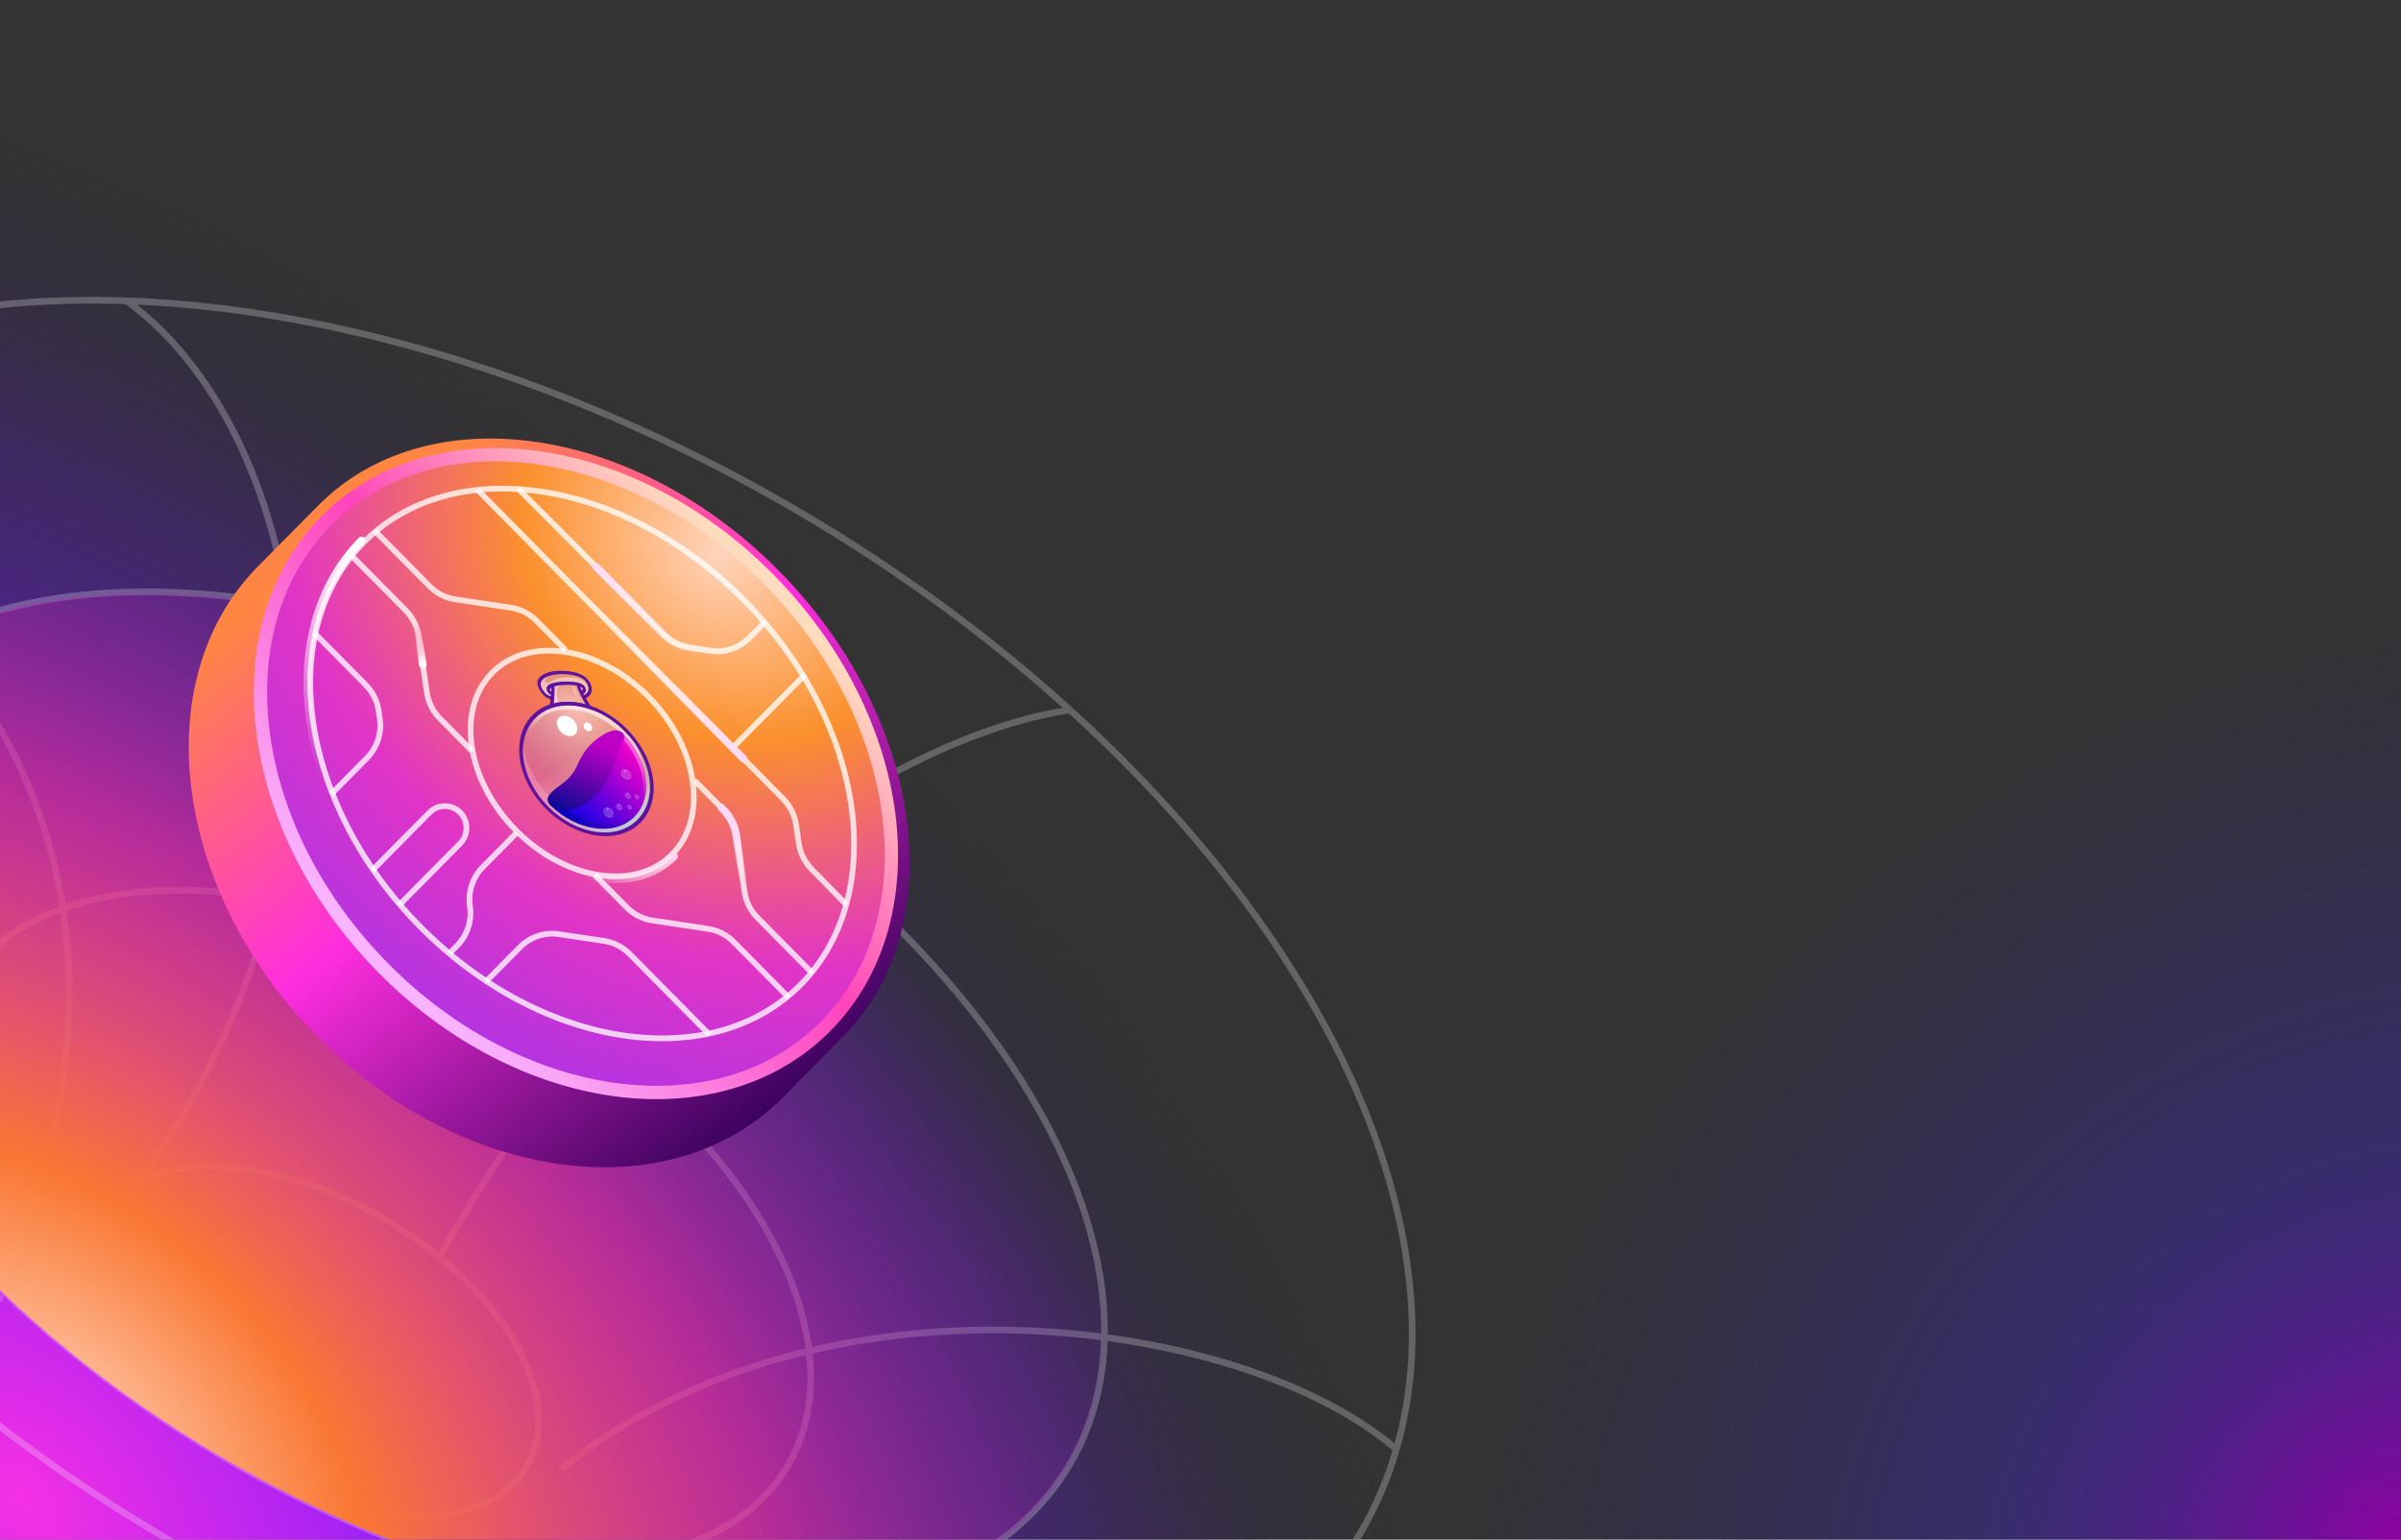 <svg width="608" height="390" viewBox="0 0 608 390" fill="none" xmlns="http://www.w3.org/2000/svg">
<rect x="0" y="0" width="608" height="390" fill="#333333" stroke="none"/>
<rect width="608" height="390" fill="url(#paint0_radial_1079_32045)"/>
<rect width="608" height="390" fill="url(#paint1_radial_1079_32045)"/>
<g clip-path="url(#clip0_1079_32045)">
<g opacity="0.25">
<ellipse cx="183.43" cy="105.623" rx="183.43" ry="105.623" transform="matrix(0.87 0.492 -0.482 0.876 3.491 96.406)" stroke="#F7F7F7" stroke-width="1.688"/>
<ellipse cx="120.956" cy="69.649" rx="120.956" ry="69.649" transform="matrix(0.87 0.492 -0.482 0.876 23.183 190.2)" stroke="#F7F7F7" stroke-width="1.688"/>
<ellipse cx="63.046" cy="36.303" rx="63.046" ry="36.303" transform="matrix(0.87 0.492 -0.482 0.876 41.437 277.143)" stroke="#F7F7F7" stroke-width="1.688"/>
<ellipse cx="256.393" cy="152.738" rx="256.393" ry="152.738" transform="matrix(0.87 0.492 -0.482 0.876 -26.735 0)" stroke="#F7F7F7" stroke-width="1.688"/>
<path d="M0.754 328.772C-14.18 328.625 -49.787 343.282 -72.74 403.089" stroke="white" stroke-opacity="0.73" stroke-width="1.688"/>
<path d="M32.123 76.232C81.754 112.722 95.898 220.18 32.265 303.099" stroke="#F7F7F7" stroke-width="1.688"/>
<path d="M353.826 367.299C315.062 333.579 208.455 318.587 142.114 372.152" stroke="#F7F7F7" stroke-width="1.688"/>
<path d="M111.546 317.936C168.476 217.326 235.807 185.089 270.952 179.82" stroke="#F7F7F7" stroke-width="1.688"/>
<path d="M-92.004 121.608C-43.468 121.714 45.658 189.944 8.848 303.734" stroke="#F7F7F7" stroke-width="1.688"/>
</g>
<ellipse cx="183.079" cy="105.823" rx="183.079" ry="105.823" transform="matrix(0.871 0.491 -0.482 0.876 3.737 96.73)" fill="url(#paint2_radial_1079_32045)"/>
<path fill-rule="evenodd" clip-rule="evenodd" d="M213.486 262.587C241.223 234.541 233.941 181.703 197.22 144.57C160.499 107.437 108.246 100.072 80.508 128.118C80.409 128.219 80.31 128.32 80.211 128.421L80.21 128.42L64.978 143.822L64.979 143.824C37.027 172.623 43.882 225.687 80.439 262.653C116.995 299.62 169.472 306.553 197.954 278.289L197.955 278.291L198.291 277.951L198.336 277.906L198.381 277.861L213.187 262.889L213.186 262.888C213.287 262.788 213.387 262.688 213.486 262.587Z" fill="url(#paint3_linear_1079_32045)"/>
<path d="M209.104 259.931C222.683 246.201 227.707 226.585 225.027 206.12C222.347 185.656 211.964 164.245 194.584 146.67C177.204 129.095 156.03 118.596 135.793 115.885C115.554 113.174 96.155 118.254 82.576 131.985C68.997 145.715 63.973 165.331 66.653 185.796C69.333 206.259 79.716 227.67 97.096 245.245C114.476 262.82 135.65 273.32 155.887 276.031C176.126 278.742 195.525 273.662 209.104 259.931Z" fill="url(#paint4_radial_1079_32045)" stroke="url(#paint5_linear_1079_32045)" stroke-width="3.373"/>
<g style="mix-blend-mode:soft-light">
<path d="M131.077 123.643L168.108 160.777C169.857 162.532 172.116 163.675 174.554 164.04L179.916 164.843C183.536 165.386 187.196 164.163 189.784 161.546L193.731 157.555" stroke="white" stroke-opacity="0.77" stroke-width="1.453"/>
<path d="M188.363 151.997C203.692 167.498 212.94 186.174 215.523 203.814C218.107 221.453 214.026 238.004 202.778 249.378C191.529 260.752 175.161 264.878 157.717 262.265C140.273 259.652 121.803 250.301 106.474 234.799C91.144 219.298 81.897 200.622 79.314 182.982C76.73 165.343 80.811 148.792 92.059 137.418C103.307 126.044 119.675 121.918 137.12 124.531C154.564 127.144 173.033 136.495 188.363 151.997Z" stroke="white" stroke-opacity="0.77" stroke-width="1.453"/>
<path d="M130.823 210.965L122.262 219.621C119.679 222.233 118.471 225.928 119.007 229.582V229.582C119.542 233.237 118.334 236.932 115.751 239.544L113.812 241.504" stroke="white" stroke-opacity="0.77" stroke-width="1.453"/>
<path d="M101.11 229.241L116.518 213.66C118.661 211.494 118.661 207.981 116.518 205.814V205.814C114.375 203.647 110.901 203.647 108.758 205.814L94.213 220.521" stroke="white" stroke-opacity="0.77" stroke-width="1.453"/>
<path d="M88.772 140.495L102.754 154.634C104.508 156.408 105.652 158.706 106.015 161.187L108.099 175.414C108.462 177.896 109.606 180.194 111.36 181.968C114.088 184.726 116.53 187.195 119.522 190.221" stroke="white" stroke-opacity="0.77" stroke-width="1.453"/>
<path d="M199.735 252.704L185.752 238.565C183.998 236.791 181.726 235.635 179.272 235.268L165.202 233.16C162.748 232.792 160.476 231.636 158.722 229.862L150.56 221.608" stroke="white" stroke-opacity="0.77" stroke-width="1.453"/>
<path d="M94.817 134.382L108.799 148.521C110.553 150.295 112.825 151.452 115.279 151.819L129.349 153.927C131.803 154.294 134.075 155.451 135.829 157.224L143.216 164.694" stroke="white" stroke-opacity="0.77" stroke-width="1.453"/>
<path d="M205.78 246.591L191.798 232.452C190.044 230.678 188.9 228.381 188.537 225.899L186.453 211.672C186.089 209.19 184.946 206.893 183.192 205.119L175.806 197.65" stroke="white" stroke-opacity="0.77" stroke-width="1.453"/>
<path d="M120.801 123.98L183.218 187.098L185.737 189.645L188.255 192.192L198.323 202.373C200.078 204.146 201.221 206.444 201.584 208.926L202.272 213.623C202.632 216.081 203.758 218.359 205.485 220.126L214.377 229.225" stroke="white" stroke-opacity="0.77" stroke-width="1.453"/>
<path d="M203.931 170.78L185.506 189.411" stroke="white" stroke-opacity="0.77" stroke-width="1.453"/>
<path d="M83.786 201.245L92.915 192.014C95.502 189.398 96.712 185.697 96.176 182.036L95.886 180.058C95.523 177.576 94.379 175.279 92.625 173.505L79.419 160.151" stroke="white" stroke-opacity="0.77" stroke-width="1.453"/>
<path d="M123.111 248.579L131.665 239.93C134.253 237.314 137.913 236.091 141.533 236.633L152.951 238.343C155.405 238.711 157.677 239.867 159.432 241.641L179.622 262.057" stroke="white" stroke-opacity="0.77" stroke-width="1.453"/>
<path d="M164.182 176.449C170.512 182.85 174.318 190.55 175.38 197.8C176.442 205.051 174.759 211.8 170.188 216.422C165.618 221.043 158.943 222.745 151.773 221.671C144.602 220.597 136.987 216.748 130.658 210.347C124.328 203.946 120.522 196.246 119.46 188.996C118.398 181.745 120.081 174.996 124.651 170.374C129.222 165.753 135.896 164.051 143.067 165.125C150.237 166.199 157.852 170.048 164.182 176.449Z" stroke="white" stroke-opacity="0.77" stroke-width="1.453"/>
</g>
<path d="M105.456 157.366L107.058 168.301" stroke="url(#paint6_linear_1079_32045)" stroke-width="1.938" stroke-linecap="round"/>
<path d="M170.699 216.938C161.16 226.584 143.004 223.865 130.147 210.864" stroke="url(#paint7_linear_1079_32045)" stroke-width="1.938" stroke-linecap="round"/>
<path d="M105.964 235.316C75.108 204.114 68.654 160.052 91.55 136.901" stroke="url(#paint8_linear_1079_32045)" stroke-width="1.938" stroke-linecap="round"/>
<path d="M193.732 157.555L189.785 161.546C187.197 164.163 183.537 165.386 179.917 164.844L174.555 164.041C172.117 163.675 169.858 162.532 168.109 160.777L150.94 143.561" stroke="url(#paint9_linear_1079_32045)" stroke-width="1.938" stroke-linecap="round"/>
<path d="M205.781 246.591L191.799 232.452C190.044 230.678 188.901 228.381 188.537 225.899L186.454 211.672C186.09 209.19 184.947 206.893 183.193 205.119L182.584 204.504" stroke="url(#paint10_linear_1079_32045)" stroke-width="1.938" stroke-linecap="round"/>
<path d="M120.802 123.98L183.22 187.098L185.738 189.645L188.257 192.192" stroke="url(#paint11_linear_1079_32045)" stroke-width="1.938" stroke-linecap="round"/>
<g clip-path="url(#clip1_1079_32045)">
<path fill-rule="evenodd" clip-rule="evenodd" d="M141.711 169.926C144.464 169.894 146.46 170.342 147.923 171.323C148.769 171.859 149.461 172.827 149.74 173.793C150.018 174.76 149.814 175.656 149.178 176.292C148.937 176.533 148.65 176.728 148.317 176.876C148.975 178.016 149.68 179.064 150.389 179.876L150.648 180.17C146.528 178.527 142.338 178.291 138.904 179.604C138.95 179.512 139.258 178.789 139.432 177.139C139.121 177.035 138.805 176.891 138.551 176.775C137.763 176.365 136.84 175.305 136.395 174.275C136.013 173.411 135.977 172.618 136.291 172.073C136.417 171.855 136.566 171.66 136.755 171.471C137.701 170.525 139.51 169.961 141.711 169.926ZM147.626 171.989C148.916 172.866 149.893 175.116 147.752 176.104C147.545 176.173 147.362 176.264 147.218 176.362C147.547 177 147.929 177.726 148.431 178.469C145.555 177.656 142.704 177.556 140.176 178.193C140.188 178.082 140.202 177.966 140.216 177.846C140.262 177.464 140.312 177.038 140.333 176.561C139.66 176.404 139.102 176.225 138.762 176.057C137.91 175.618 136.468 173.694 137.063 172.638C137.658 171.582 139.455 170.8 141.973 170.772C144.49 170.744 146.319 171.129 147.626 171.989Z" fill="#5E12A0"/>
<path d="M147.752 176.104C149.893 175.116 148.916 172.866 147.626 171.989C146.319 171.129 144.49 170.744 141.973 170.772C139.455 170.8 137.658 171.582 137.063 172.638C136.468 173.694 137.91 175.618 138.762 176.057C139.102 176.225 139.66 176.404 140.333 176.561C140.306 177.188 140.227 177.728 140.176 178.193C142.704 177.556 145.555 177.656 148.431 178.468C147.929 177.726 147.547 177 147.218 176.362C147.362 176.264 147.545 176.173 147.752 176.104Z" fill="url(#paint12_radial_1079_32045)"/>
<path d="M161.385 207.656C166.694 202.347 165.228 192.273 158.111 185.156C150.994 178.039 140.92 176.573 135.611 181.882C130.302 187.191 131.768 197.265 138.885 204.382C146.002 211.499 156.075 212.965 161.385 207.656Z" fill="url(#paint13_radial_1079_32045)"/>
<path opacity="0.6" d="M145.774 171.719C142.623 171.182 141.039 171.798 139.322 172.73C137.968 173.439 137.459 172.38 138.876 171.286C137.997 171.612 137.361 172.11 137.063 172.638C136.468 173.694 137.911 175.618 138.762 176.057C139.102 176.224 139.66 176.404 140.333 176.561C140.284 177.44 140.188 178.135 140.092 178.693C140.339 178.63 140.643 178.556 141.028 178.494C142.028 178.324 143.355 178.38 143.355 178.38C141.286 178.236 140.985 177.523 141.064 174.954C141.085 174.149 141.888 173.438 143.077 173.217C144.266 172.997 146.314 173.393 146.314 173.393L147.551 176.213C147.626 176.184 147.7 176.156 147.775 176.127C148.458 175.813 148.808 175.371 148.956 174.9C149.017 174.239 148.949 172.279 145.774 171.719Z" fill="white" fill-opacity="0.7"/>
<path d="M140.412 173.855C140.94 173.695 141.71 173.571 142.744 173.505C143.974 173.428 145.187 173.506 146.055 173.652C146.514 175.314 147.571 177.162 148.344 178.417C148.695 178.527 149.063 178.62 149.414 178.73C148.958 178.033 148.312 176.974 147.734 175.846C147.826 175.8 147.912 175.714 147.998 175.628C148.204 175.422 148.399 175.135 148.38 174.738C148.38 174.462 148.281 174.054 147.802 173.61C147.365 173.172 146.553 172.877 145.352 172.742C144.489 172.636 143.443 172.621 142.443 172.653C139.65 172.818 138.249 173.481 138.408 174.568C138.513 175.292 139.055 175.765 139.527 176.031C139.46 177.065 139.342 177.875 139.263 178.415C139.562 178.301 139.866 178.227 140.188 178.136C140.346 177.194 140.468 175.734 140.412 173.855ZM146.958 173.901C147.125 173.965 147.258 174.063 147.327 174.132C147.534 174.34 147.552 174.46 147.564 174.541C147.564 174.679 147.473 174.862 147.352 174.983C147.179 174.603 147.069 174.252 146.958 173.901ZM139.276 174.714C139.258 174.593 139.35 174.409 139.619 174.232C139.632 174.588 139.621 174.922 139.611 175.255C139.432 175.111 139.288 174.932 139.276 174.714Z" fill="#5E12A0"/>
<path d="M134.85 181.122C129.227 186.745 130.779 197.412 138.318 204.95C145.856 212.489 156.522 214.041 162.146 208.417C167.769 202.794 166.217 192.128 158.678 184.589C151.14 177.051 140.457 175.516 134.85 181.122ZM161.385 207.656C156.071 212.97 146.009 211.506 138.885 204.383C131.762 197.259 130.297 187.197 135.611 181.883C140.925 176.569 150.988 178.033 158.111 185.157C165.235 192.28 166.681 202.36 161.385 207.656Z" fill="#5E12A0"/>
<path opacity="0.6" d="M161.385 207.656C166.694 202.347 165.228 192.273 158.111 185.156C150.994 178.039 140.92 176.573 135.611 181.882C130.302 187.191 131.768 197.265 138.885 204.382C146.002 211.499 156.075 212.965 161.385 207.656Z" fill="url(#paint14_linear_1079_32045)"/>
<path opacity="0.25" d="M159.748 206.158C153.374 210.273 143.198 207.217 137.026 199.325C134.292 195.835 132.811 192.014 132.548 188.45C132.008 192.725 133.47 197.764 136.954 202.211C143.142 210.084 153.318 213.141 159.676 209.043C163.245 206.765 164.843 202.723 164.526 198.244C164.116 201.514 162.502 204.372 159.748 206.158Z" fill="white" fill-opacity="0.7"/>
<path opacity="0.6" d="M137.326 180.536C134.371 182.431 132.753 185.525 132.464 189.087C132.475 189.168 132.487 189.248 132.487 189.248C132.627 187.91 133.18 186.296 133.18 186.296C132.561 191.249 134.168 194.575 134.168 194.575C132.439 190.679 133.638 185.515 135.993 182.884C138.348 180.252 140.973 179.609 145.112 179.759C149.274 179.931 154.904 183.153 158.288 186.778C161.689 190.385 163.149 194.596 163.149 194.596C162.458 192.014 161.826 190.247 160.966 188.664C160.666 188.227 160.366 187.789 160.008 187.363C153.86 179.495 143.701 176.421 137.326 180.536Z" fill="url(#paint15_linear_1079_32045)"/>
<path d="M157.514 185.523C164.269 192.278 165.663 201.857 160.624 206.896C155.585 211.934 145.989 210.558 139.234 203.803L157.514 185.523Z" fill="url(#paint16_linear_1079_32045)"/>
<g opacity="0.6">
<path opacity="0.6" d="M156.792 186.245C163.385 192.838 164.893 202.119 160.263 207.257C160.384 207.136 160.504 207.016 160.624 206.895C165.663 201.857 164.269 192.277 157.514 185.523L156.792 186.245Z" fill="url(#paint17_linear_1079_32045)"/>
</g>
<g opacity="0.7">
<path opacity="0.7" d="M140.524 202.513L139.234 203.803C145.989 210.558 155.568 211.952 160.607 206.913C160.83 206.689 161.037 206.483 161.22 206.254C156.03 210.522 146.979 208.968 140.524 202.513Z" fill="url(#paint18_linear_1079_32045)"/>
</g>
<path d="M157.612 185.655C156.206 184.249 153.576 185.265 150.875 187.413C148.936 188.982 147.395 190.984 146.196 193.843C145.133 196.289 143.436 197.756 142.1 198.723C139.145 200.894 137.689 202.258 139.349 203.918C141.746 206.315 148.389 205.667 152.82 199.161C155.059 195.862 155.403 193.351 156.299 190.979C157.286 188.424 158.857 186.9 157.612 185.655Z" fill="url(#paint19_linear_1079_32045)"/>
<path d="M145.681 185.968C146.535 185.113 146.299 183.491 145.154 182.345C144.008 181.199 142.386 180.963 141.531 181.818C140.676 182.673 140.912 184.295 142.058 185.441C143.204 186.586 144.826 186.822 145.681 185.968Z" fill="white"/>
<path d="M149.753 184.985C150.114 184.624 150.014 183.939 149.53 183.456C149.046 182.972 148.362 182.872 148.001 183.233C147.64 183.594 147.739 184.279 148.223 184.762C148.707 185.246 149.392 185.346 149.753 184.985Z" fill="white"/>
<g opacity="0.6">
<path opacity="0.6" d="M146.812 177.366C146.795 177.383 146.778 177.4 146.778 177.4C146.652 177.481 146.445 177.411 146.3 177.232C145.395 176.017 145.034 174.349 145.022 174.269C144.976 174.085 145.113 173.947 145.274 173.971C145.452 173.977 145.637 174.161 145.66 174.322C145.666 174.363 146.009 175.91 146.794 176.969C146.915 177.125 146.898 177.28 146.812 177.366Z" fill="url(#paint20_linear_1079_32045)"/>
</g>
<path opacity="0.2" d="M157.476 205.017C157.742 204.752 157.668 204.247 157.312 203.891C156.955 203.534 156.451 203.461 156.185 203.726C155.919 203.992 155.992 204.497 156.349 204.854C156.705 205.21 157.21 205.283 157.476 205.017Z" fill="white"/>
<g opacity="0.4">
<path opacity="0.6" d="M156.97 205.065C156.527 205 156.112 204.585 156.048 204.142C156.036 204.062 156.047 204.004 156.035 203.924C155.99 204.016 155.984 204.113 156.002 204.234C156.066 204.677 156.481 205.092 156.924 205.156C157.286 205.209 157.573 205.014 157.624 204.687C157.544 204.951 157.292 205.111 156.97 205.065Z" fill="url(#paint21_linear_1079_32045)"/>
</g>
<path opacity="0.3" d="M156.816 204.017C156.873 203.96 156.857 203.852 156.781 203.775C156.705 203.699 156.596 203.683 156.54 203.74C156.483 203.797 156.498 203.905 156.575 203.982C156.651 204.058 156.759 204.074 156.816 204.017Z" fill="white"/>
<path opacity="0.2" d="M159.664 202.184C159.93 201.919 159.857 201.414 159.5 201.058C159.144 200.701 158.639 200.628 158.373 200.894C158.107 201.159 158.181 201.664 158.537 202.021C158.894 202.377 159.398 202.45 159.664 202.184Z" fill="white"/>
<g opacity="0.4">
<path opacity="0.6" d="M159.158 202.23C158.715 202.166 158.3 201.751 158.236 201.308C158.224 201.228 158.236 201.17 158.224 201.09C158.178 201.182 158.173 201.279 158.19 201.4C158.255 201.843 158.67 202.258 159.112 202.322C159.475 202.375 159.762 202.18 159.812 201.853C159.733 202.117 159.48 202.277 159.158 202.23Z" fill="url(#paint22_linear_1079_32045)"/>
</g>
<path opacity="0.3" d="M159.005 201.184C159.062 201.127 159.046 201.018 158.97 200.942C158.894 200.866 158.786 200.85 158.729 200.907C158.672 200.964 158.687 201.072 158.764 201.148C158.84 201.225 158.948 201.241 159.005 201.184Z" fill="white"/>
<path opacity="0.2" d="M159.923 204.922C160.123 204.722 160.068 204.344 159.8 204.076C159.533 203.809 159.154 203.754 158.955 203.953C158.755 204.153 158.811 204.531 159.078 204.799C159.345 205.066 159.724 205.121 159.923 204.922Z" fill="white"/>
<g opacity="0.4">
<path opacity="0.6" d="M159.533 204.945C159.211 204.898 158.888 204.575 158.842 204.253C158.836 204.213 158.847 204.155 158.841 204.115C158.813 204.19 158.824 204.27 158.836 204.351C158.883 204.673 159.206 204.995 159.528 205.042C159.81 205.083 160.005 204.934 160.044 204.664C159.976 204.871 159.775 204.98 159.533 204.945Z" fill="url(#paint23_linear_1079_32045)"/>
</g>
<path opacity="0.3" d="M159.398 204.156C159.436 204.118 159.425 204.046 159.374 203.995C159.323 203.944 159.251 203.934 159.213 203.972C159.175 204.01 159.186 204.082 159.237 204.133C159.288 204.184 159.36 204.194 159.398 204.156Z" fill="white"/>
<path opacity="0.2" d="M161.796 202.358C161.995 202.158 161.94 201.78 161.673 201.512C161.405 201.245 161.027 201.19 160.828 201.389C160.628 201.589 160.683 201.967 160.951 202.235C161.218 202.502 161.596 202.557 161.796 202.358Z" fill="white"/>
<g opacity="0.4">
<path opacity="0.6" d="M161.406 202.381C161.084 202.334 160.761 202.011 160.714 201.689C160.708 201.649 160.72 201.591 160.714 201.551C160.685 201.626 160.697 201.706 160.709 201.787C160.756 202.109 161.078 202.432 161.4 202.478C161.682 202.519 161.877 202.37 161.917 202.1C161.848 202.307 161.647 202.416 161.406 202.381Z" fill="url(#paint24_linear_1079_32045)"/>
</g>
<path opacity="0.3" d="M161.271 201.592C161.309 201.554 161.299 201.482 161.248 201.431C161.197 201.38 161.125 201.37 161.087 201.408C161.049 201.446 161.059 201.518 161.11 201.569C161.161 201.619 161.233 201.63 161.271 201.592Z" fill="white"/>
<path opacity="0.2" d="M155.198 206.835C155.635 206.398 155.514 205.569 154.928 204.983C154.342 204.398 153.514 204.277 153.077 204.714C152.64 205.151 152.76 205.98 153.346 206.565C153.932 207.151 154.761 207.272 155.198 206.835Z" fill="white"/>
<g opacity="0.4">
<path opacity="0.6" d="M154.359 206.89C153.635 206.784 152.966 206.116 152.861 205.391C152.843 205.27 152.849 205.173 152.872 205.058C152.814 205.207 152.821 205.385 152.827 205.564C152.932 206.288 153.601 206.957 154.325 207.062C154.929 207.15 155.394 206.823 155.45 206.26C155.319 206.714 154.906 206.989 154.359 206.89Z" fill="url(#paint25_linear_1079_32045)"/>
</g>
<path opacity="0.3" d="M154.09 205.176C154.185 205.081 154.158 204.901 154.031 204.774C153.904 204.646 153.724 204.62 153.629 204.715C153.534 204.81 153.56 204.99 153.687 205.118C153.815 205.245 153.995 205.271 154.09 205.176Z" fill="white"/>
<path opacity="0.2" d="M159.661 197.162C160.098 196.725 159.977 195.896 159.392 195.31C158.806 194.725 157.977 194.604 157.54 195.041C157.103 195.478 157.224 196.307 157.81 196.892C158.395 197.478 159.224 197.599 159.661 197.162Z" fill="white"/>
<g opacity="0.4">
<path opacity="0.6" d="M158.804 197.235C158.08 197.129 157.411 196.461 157.306 195.736C157.288 195.615 157.294 195.518 157.316 195.403C157.259 195.552 157.266 195.73 157.272 195.909C157.377 196.633 158.046 197.302 158.77 197.407C159.374 197.495 159.839 197.169 159.895 196.605C159.764 197.059 159.368 197.317 158.804 197.235Z" fill="url(#paint26_linear_1079_32045)"/>
</g>
<path opacity="0.3" d="M158.552 195.504C158.647 195.409 158.621 195.229 158.493 195.101C158.366 194.974 158.186 194.948 158.091 195.043C157.996 195.138 158.022 195.318 158.15 195.445C158.277 195.572 158.457 195.599 158.552 195.504Z" fill="white"/>
</g>
</g>
<defs>
<radialGradient id="paint0_radial_1079_32045" cx="0" cy="0" r="1" gradientUnits="userSpaceOnUse" gradientTransform="translate(5.7 380.93) rotate(-46.332) scale(292.294 441.586)">
<stop stop-color="#F530E4"/>
<stop offset="0.353" stop-color="#7E1BFD"/>
<stop offset="0.77" stop-color="#4C1E98" stop-opacity="0.447"/>
<stop offset="1" stop-color="#232047" stop-opacity="0"/>
</radialGradient>
<radialGradient id="paint1_radial_1079_32045" cx="0" cy="0" r="1" gradientUnits="userSpaceOnUse" gradientTransform="translate(608 390) rotate(-130.146) scale(219.779 255.732)">
<stop offset="0.012" stop-color="#8A03A0"/>
<stop offset="0.428" stop-color="#3D25BE" stop-opacity="0.4"/>
<stop offset="1" stop-color="#361FB3" stop-opacity="0"/>
</radialGradient>
<radialGradient id="paint2_radial_1079_32045" cx="0" cy="0" r="1" gradientUnits="userSpaceOnUse" gradientTransform="translate(136.403 225.955) rotate(-78.211) scale(236.777 377.977)">
<stop stop-color="#FFD0B6"/>
<stop offset="0.236" stop-color="#FA7733"/>
<stop offset="0.583" stop-color="#E9318E" stop-opacity="0.65"/>
<stop offset="1" stop-color="#6A1BD4" stop-opacity="0"/>
</radialGradient>
<linearGradient id="paint3_linear_1079_32045" x1="205.479" y1="280.35" x2="89.933" y2="133.445" gradientUnits="userSpaceOnUse">
<stop stop-color="#310057"/>
<stop offset="0.568" stop-color="#FF2EDE"/>
<stop offset="1" stop-color="#FF8642"/>
</linearGradient>
<radialGradient id="paint4_radial_1079_32045" cx="0" cy="0" r="1" gradientUnits="userSpaceOnUse" gradientTransform="translate(181.641 140.386) rotate(126.466) scale(135.744 166.876)">
<stop stop-color="#FFD4BC"/>
<stop offset="0.32" stop-color="#FB902D"/>
<stop offset="0.71" stop-color="#E134C6"/>
<stop offset="1" stop-color="#B434E1"/>
</radialGradient>
<linearGradient id="paint5_linear_1079_32045" x1="193.398" y1="147.869" x2="97.224" y2="242.977" gradientUnits="userSpaceOnUse">
<stop stop-color="#FFDCBD"/>
<stop offset="0.445" stop-color="#FF43BB"/>
<stop offset="1" stop-color="#F9B4FF"/>
</linearGradient>
<linearGradient id="paint6_linear_1079_32045" x1="107.374" y1="168.214" x2="104.82" y2="158.28" gradientUnits="userSpaceOnUse">
<stop stop-color="white"/>
<stop offset="1" stop-color="#EB578E" stop-opacity="0"/>
</linearGradient>
<linearGradient id="paint7_linear_1079_32045" x1="172.196" y1="215.269" x2="152.797" y2="229.357" gradientUnits="userSpaceOnUse">
<stop stop-color="#FFD8F6"/>
<stop offset="1" stop-color="white" stop-opacity="0"/>
</linearGradient>
<linearGradient id="paint8_linear_1079_32045" x1="89.842" y1="138.744" x2="63.787" y2="187.69" gradientUnits="userSpaceOnUse">
<stop stop-color="white"/>
<stop offset="1" stop-color="white" stop-opacity="0"/>
</linearGradient>
<linearGradient id="paint9_linear_1079_32045" x1="151.312" y1="141.123" x2="175.827" y2="173.001" gradientUnits="userSpaceOnUse">
<stop stop-color="#FFD8F6"/>
<stop offset="1" stop-color="white" stop-opacity="0"/>
</linearGradient>
<linearGradient id="paint10_linear_1079_32045" x1="190.089" y1="212.258" x2="187.215" y2="223.422" gradientUnits="userSpaceOnUse">
<stop stop-color="#FFD8F6"/>
<stop offset="1" stop-color="white" stop-opacity="0"/>
</linearGradient>
<linearGradient id="paint11_linear_1079_32045" x1="188.531" y1="192.096" x2="158.487" y2="197.076" gradientUnits="userSpaceOnUse">
<stop stop-color="#FFD8F6"/>
<stop offset="1" stop-color="white" stop-opacity="0"/>
</linearGradient>
<radialGradient id="paint12_radial_1079_32045" cx="0" cy="0" r="1" gradientUnits="userSpaceOnUse" gradientTransform="translate(144.531 179.128) rotate(-60.548) scale(18.334 24.578)">
<stop stop-color="#FFEAFF" stop-opacity="0.6"/>
<stop offset="0.681" stop-color="#A087C9" stop-opacity="0.19"/>
<stop offset="1" stop-color="#AB80FF" stop-opacity="0.06"/>
</radialGradient>
<radialGradient id="paint13_radial_1079_32045" cx="0" cy="0" r="1" gradientUnits="userSpaceOnUse" gradientTransform="translate(145.978 179.52) rotate(-45) scale(26.594 35.651)">
<stop stop-color="#FFEAFF" stop-opacity="0.6"/>
<stop offset="0.681" stop-color="#A087C9" stop-opacity="0.21"/>
<stop offset="1" stop-color="#F1EAFF" stop-opacity="0"/>
</radialGradient>
<linearGradient id="paint14_linear_1079_32045" x1="159.66" y1="209.015" x2="140.154" y2="178.679" gradientUnits="userSpaceOnUse">
<stop stop-color="#81FFFF"/>
<stop offset="0.62" stop-color="white" stop-opacity="0"/>
</linearGradient>
<linearGradient id="paint15_linear_1079_32045" x1="146.521" y1="179.243" x2="141.103" y2="191.623" gradientUnits="userSpaceOnUse">
<stop offset="0.289" stop-color="white"/>
<stop offset="0.78" stop-color="white" stop-opacity="0"/>
</linearGradient>
<linearGradient id="paint16_linear_1079_32045" x1="145.355" y1="209.909" x2="163.623" y2="191.641" gradientUnits="userSpaceOnUse">
<stop stop-color="#0002E9"/>
<stop offset="0.995" stop-color="#FF00C7"/>
</linearGradient>
<linearGradient id="paint17_linear_1079_32045" x1="159.449" y1="185.736" x2="155.739" y2="207.175" gradientUnits="userSpaceOnUse">
<stop offset="0.289" stop-color="white"/>
<stop offset="0.78" stop-color="white" stop-opacity="0"/>
</linearGradient>
<linearGradient id="paint18_linear_1079_32045" x1="145.355" y1="209.909" x2="155.129" y2="200.136" gradientUnits="userSpaceOnUse">
<stop stop-color="#000292"/>
<stop offset="0.995" stop-color="#7D00C7"/>
</linearGradient>
<linearGradient id="paint19_linear_1079_32045" x1="145.464" y1="207.428" x2="153.55" y2="189.391" gradientUnits="userSpaceOnUse">
<stop stop-color="#070993"/>
<stop offset="1" stop-color="#BE00C7"/>
</linearGradient>
<linearGradient id="paint20_linear_1079_32045" x1="145.213" y1="173.854" x2="145.623" y2="178.13" gradientUnits="userSpaceOnUse">
<stop offset="0.289" stop-color="white"/>
<stop offset="0.78" stop-color="white" stop-opacity="0"/>
</linearGradient>
<linearGradient id="paint21_linear_1079_32045" x1="156.363" y1="204.88" x2="157.091" y2="204.153" gradientUnits="userSpaceOnUse">
<stop offset="0.289" stop-color="white"/>
<stop offset="0.78" stop-color="white" stop-opacity="0"/>
</linearGradient>
<linearGradient id="paint22_linear_1079_32045" x1="158.546" y1="202.044" x2="159.273" y2="201.316" gradientUnits="userSpaceOnUse">
<stop offset="0.289" stop-color="white"/>
<stop offset="0.78" stop-color="white" stop-opacity="0"/>
</linearGradient>
<linearGradient id="paint23_linear_1079_32045" x1="159.082" y1="204.807" x2="159.628" y2="204.261" gradientUnits="userSpaceOnUse">
<stop offset="0.289" stop-color="white"/>
<stop offset="0.78" stop-color="white" stop-opacity="0"/>
</linearGradient>
<linearGradient id="paint24_linear_1079_32045" x1="160.946" y1="202.25" x2="161.493" y2="201.704" gradientUnits="userSpaceOnUse">
<stop offset="0.289" stop-color="white"/>
<stop offset="0.78" stop-color="white" stop-opacity="0"/>
</linearGradient>
<linearGradient id="paint25_linear_1079_32045" x1="153.375" y1="206.591" x2="154.563" y2="205.403" gradientUnits="userSpaceOnUse">
<stop offset="0.289" stop-color="white"/>
<stop offset="0.78" stop-color="white" stop-opacity="0"/>
</linearGradient>
<linearGradient id="paint26_linear_1079_32045" x1="157.825" y1="196.929" x2="159.014" y2="195.741" gradientUnits="userSpaceOnUse">
<stop offset="0.289" stop-color="white"/>
<stop offset="0.78" stop-color="white" stop-opacity="0"/>
</linearGradient>
<clipPath id="clip0_1079_32045">
<rect width="402" height="390" fill="white"/>
</clipPath>
<clipPath id="clip1_1079_32045">
<rect width="34.366" height="45.147" fill="white" transform="translate(119.102 189.124) rotate(-45)"/>
</clipPath>
</defs>
</svg>
